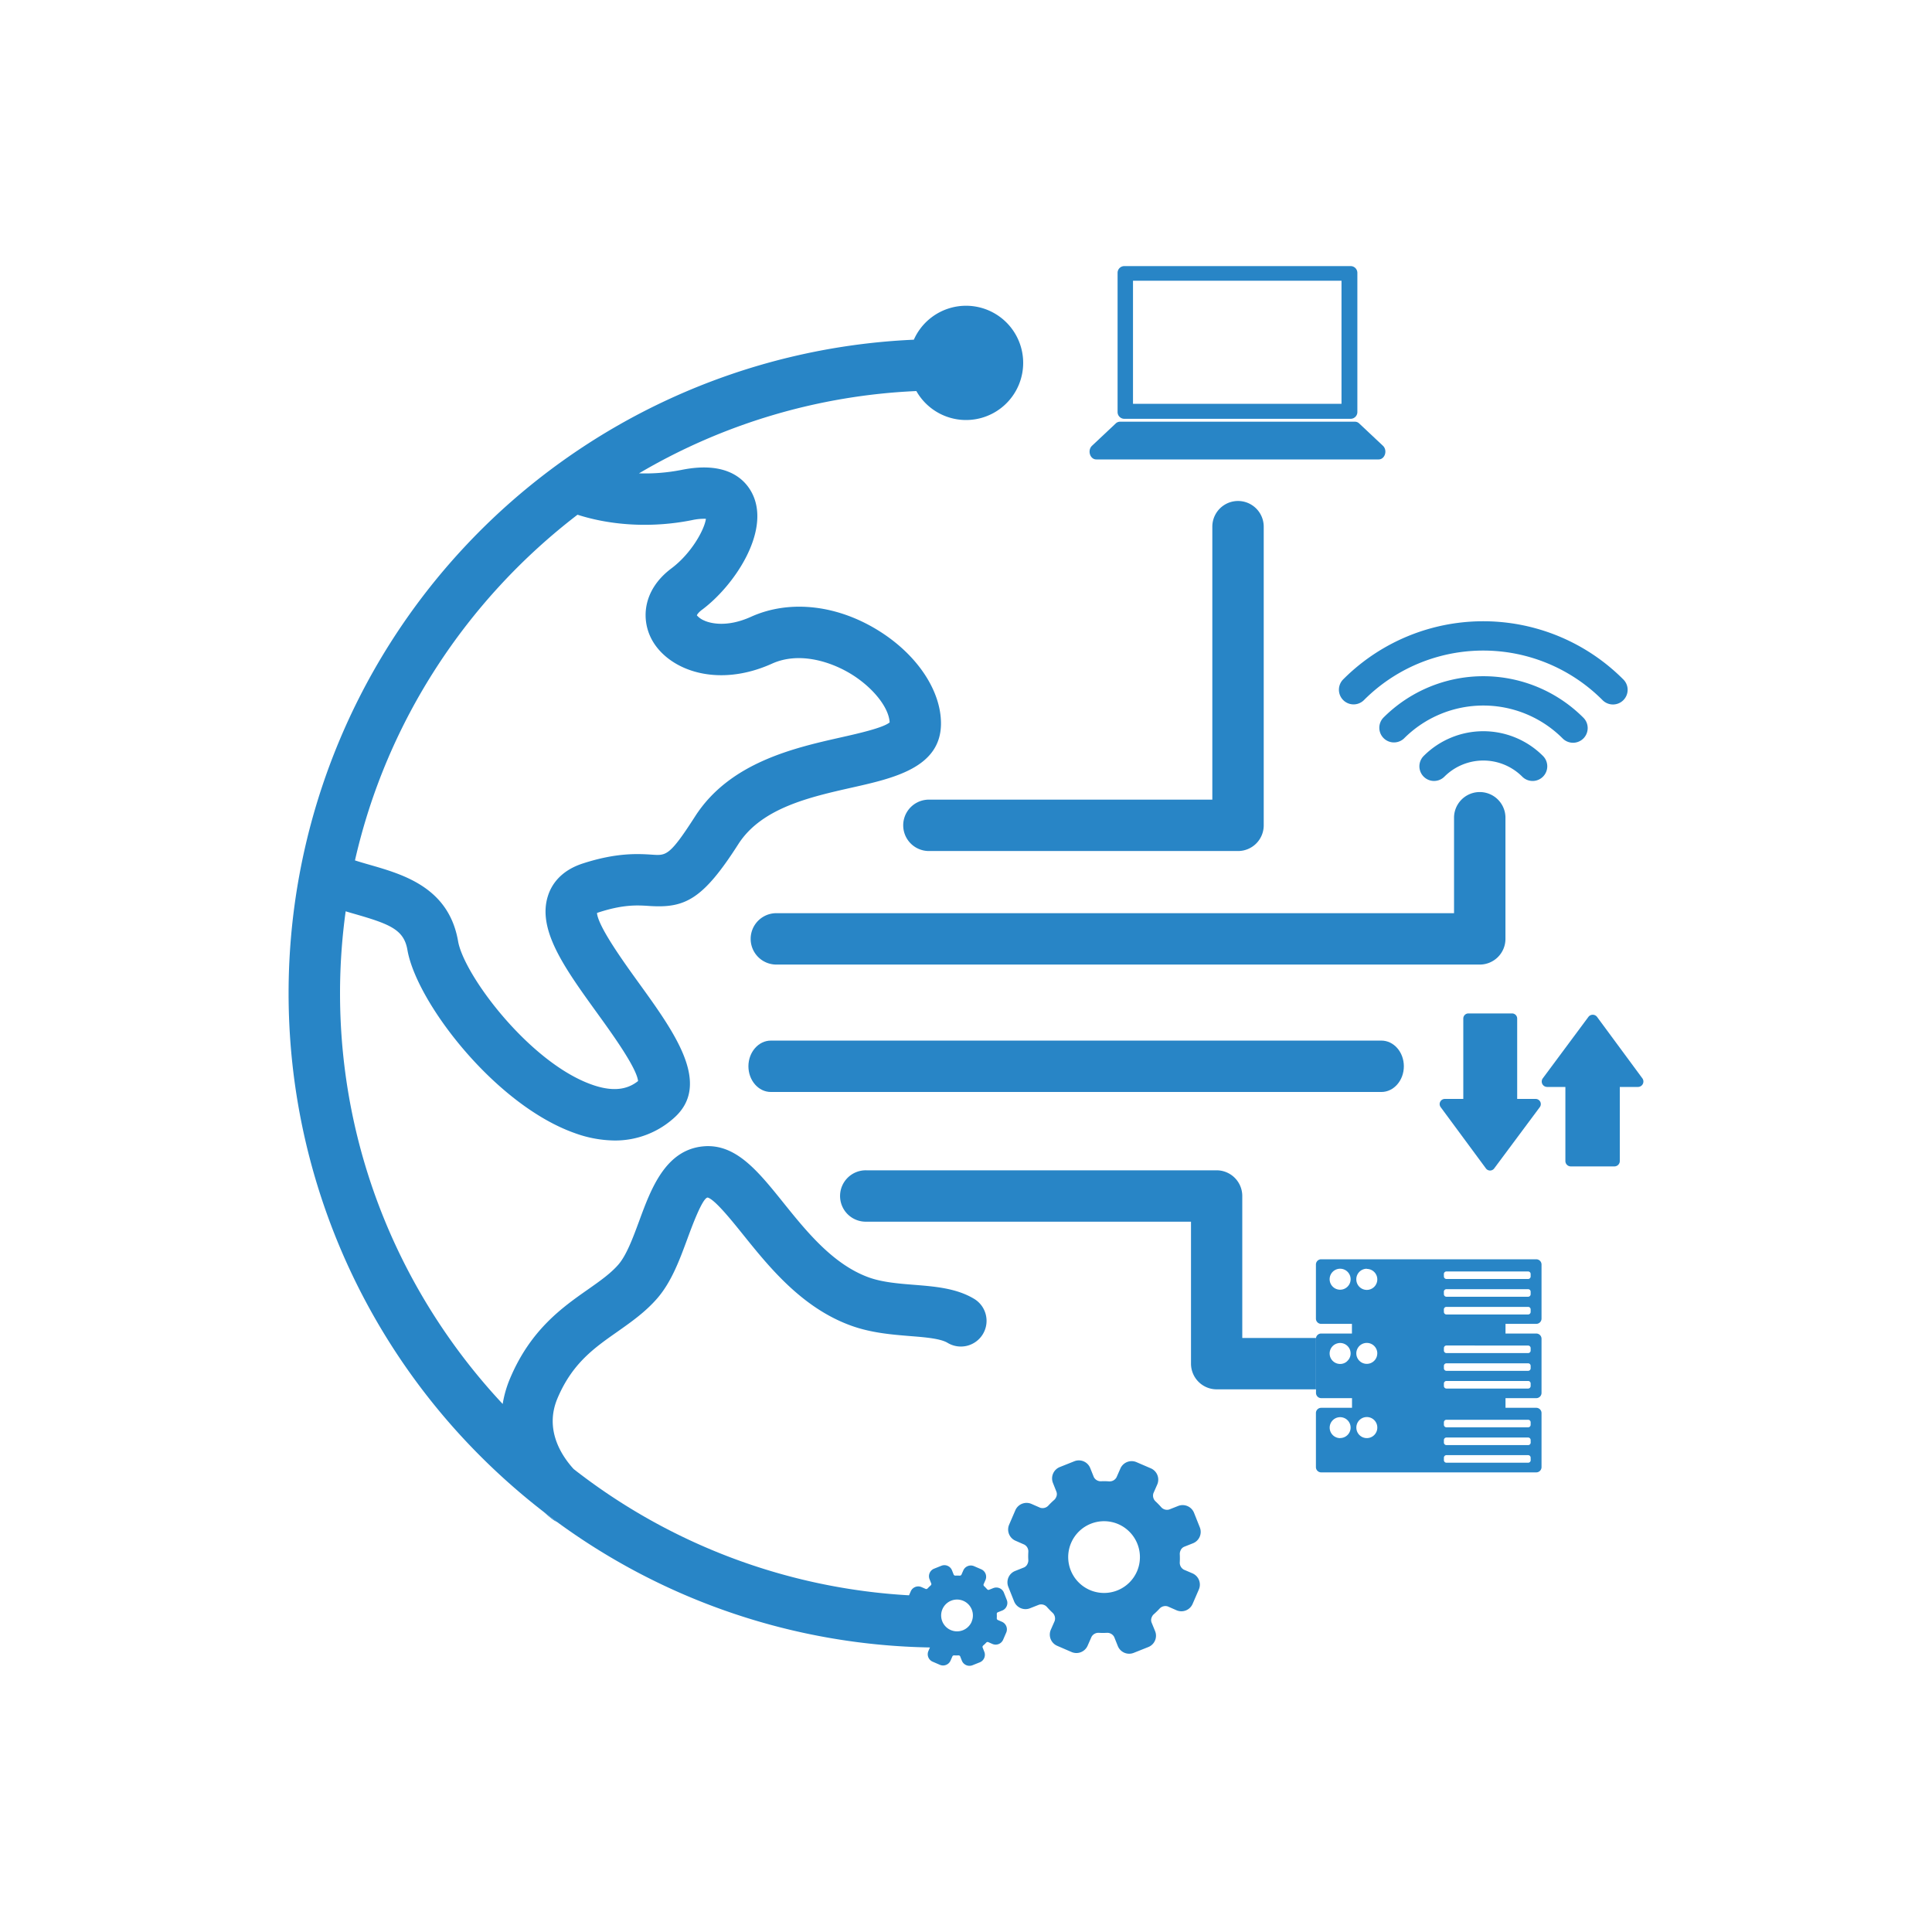 <svg id="Layer_1" data-name="Layer 1" xmlns="http://www.w3.org/2000/svg" viewBox="0 0 1000 1000"><defs><style>.cls-1{fill:#2885c6;}</style></defs><path class="cls-1" d="M516.42,834.53l2.32-.92a4.17,4.17,0,0,0,2.31-2.26,4.12,4.12,0,0,0,.06-3.23l-1.49-3.76a4.24,4.24,0,0,0-5.5-2.36l-2.31.92a1,1,0,0,1-.87-.32c-.51-.56-1-1.11-1.57-1.62a1,1,0,0,1-.29-.89l1-2.28a4.24,4.24,0,0,0-2.21-5.56l-3.72-1.61a4.25,4.25,0,0,0-5.55,2.21l-1,2.29a1,1,0,0,1-.86.4c-.73,0-1.49-.06-2.24,0a1,1,0,0,1-.83-.42l-.92-2.32a4.23,4.23,0,0,0-5.48-2.37l-3.77,1.51a4.21,4.21,0,0,0-2.36,5.48l.92,2.31a.85.85,0,0,1-.07.53,1.21,1.21,0,0,1-.25.35,20,20,0,0,0-1.62,1.56,1,1,0,0,1-.89.3l-2.28-1a4.23,4.23,0,0,0-5.55,2.21l-.89,2.05a310.18,310.18,0,0,1-173.57-65.34c-6.23-6.82-15.26-20.35-8.4-36.6,7.65-18.12,19-26.07,31-34.48,7.07-5,14.41-10.11,20.59-17.22,7.45-8.57,11.64-20,15.7-31,2.33-6.32,7.77-21.1,10.45-21.24,3.66.93,12.43,11.85,18.24,19.07,13.61,16.92,30.53,38,56,47.23,10.42,3.77,21.08,4.63,30.5,5.4,7.66.6,15.58,1.24,19.36,3.45a13.3,13.3,0,1,0,13.49-22.92c-9.05-5.32-20.07-6.21-30.72-7.06-8.12-.64-16.52-1.32-23.55-3.87-18.47-6.72-32.22-23.82-44.34-38.91-12.75-15.84-23.76-29.42-39.54-29-20.91.78-28.63,21.75-34.83,38.6-3.23,8.76-6.58,17.82-10.82,22.71-4.05,4.65-9.49,8.47-15.81,12.91-13.17,9.24-29.57,20.75-40.21,45.91a57.25,57.25,0,0,0-3.86,13.32C208,670.87,176,596,176,514.16a310.06,310.06,0,0,1,2.92-42.47c1.78.55,3.56,1.06,5.31,1.56,17.92,5.17,24.87,8.1,26.65,18.43,4.66,27.05,45.39,80.31,86.77,94.87a61.89,61.89,0,0,0,20.49,3.77,45.44,45.44,0,0,0,30.69-11.65c19.72-17.43.43-44.12-18.22-69.94-7.43-10.3-21-29.06-21.61-36.16a6.59,6.59,0,0,1,.89-.33c12.85-4.17,20-3.72,26.26-3.31,18.37,1.2,27.62-3.25,46-32,12-18.73,36.93-24.34,58.9-29.3,21.57-4.85,46-10.34,46-33.16,0-16.76-11.89-34.88-31-47.23-21.91-14.15-47.07-17.14-67.32-8-13.26,6-22,3-24.28,1.93a10.26,10.26,0,0,1-3.75-2.66c.07-.3.73-1.49,2.8-3,16.56-12.41,34.92-39.87,26.3-59.13-3.14-7-12.12-18.14-36.89-13.19A97.12,97.12,0,0,1,330.75,245,309.51,309.51,0,0,1,474.3,202.41,29.57,29.57,0,1,0,473,175.83,338.65,338.65,0,0,0,247.41,752.45a343.06,343.06,0,0,0,34,30.09q3.45,2.67,6.93,5.24s0,0,0,0a336.13,336.13,0,0,0,193,64.94l-.79,1.82a4.2,4.2,0,0,0,2.19,5.55l3.72,1.61a4.22,4.22,0,0,0,5.55-2.19l1-2.29a1,1,0,0,1,.85-.4,18.79,18.79,0,0,0,2.25,0,1,1,0,0,1,.84.43l.91,2.31a4.24,4.24,0,0,0,5.49,2.37l3.76-1.5a4.21,4.21,0,0,0,2.36-5.48l-.91-2.32a.89.89,0,0,1,.07-.54,1,1,0,0,1,.24-.34c.56-.49,1.11-1,1.62-1.56a1,1,0,0,1,.89-.29l2.29,1a4.21,4.21,0,0,0,5.55-2.19l1.61-3.72a4.24,4.24,0,0,0-2.21-5.55l-2.29-1a1,1,0,0,1-.4-.85,18.8,18.8,0,0,0,0-2.25,1,1,0,0,1,.09-.42A.87.87,0,0,1,516.42,834.53ZM298.92,266.42c18,5.78,39.12,6.83,59.2,2.81a28.94,28.94,0,0,1,7.26-.7c-.74,5.53-7.43,17.84-17.85,25.66-15.3,11.47-15.87,27.24-9.65,37.76,8.92,15.08,33.6,24.25,61.79,11.52,14.11-6.35,30.91-1,41.95,6.1,10.83,7,18.47,16.89,18.86,24.34-3.31,2.83-16.44,5.79-25.25,7.77-24.28,5.47-57.55,13-75.44,40.87-13.09,20.41-15,20.29-21.93,19.85-7.37-.49-18.5-1.21-36.2,4.53-11.64,3.78-16.23,11.14-18,16.65-5.76,17.6,8.68,37.59,25.38,60.72,7.77,10.74,20.5,28.39,21.22,35.25-4.11,3.26-11,6.42-23.8,1.89-32.33-11.36-66.35-56.78-69.36-74.28-4.79-27.73-28.32-34.51-45.51-39.47-2.71-.77-5.35-1.53-7.86-2.35C200.12,373.14,241.82,310.18,298.92,266.42Zm204,573a8.23,8.23,0,1,1-4.29-10.82A8.23,8.23,0,0,1,502.88,839.45Z"/><path class="cls-1" d="M640.8,440.49h-160a13.3,13.3,0,0,1,0-26.6H627.5V272.61a13.3,13.3,0,0,1,26.6,0V427.19A13.29,13.29,0,0,1,640.8,440.49Z"/><path class="cls-1" d="M765.92,499.26H401.84a13.3,13.3,0,1,1,0-26.6H752.61V422.91a13.31,13.31,0,0,1,26.61,0v63A13.3,13.3,0,0,1,765.92,499.26Z"/><path class="cls-1" d="M715,565.21H399c-6.42,0-11.62-6-11.62-13.3s5.2-13.3,11.62-13.3H715c6.43,0,11.63,5.95,11.63,13.3S721.39,565.21,715,565.21Z"/><path class="cls-1" d="M681.16,692.53a1.75,1.75,0,0,0,0,.4v26.19h-51.4a13.3,13.3,0,0,1-13.3-13.28v-73.5H448.48a13.3,13.3,0,1,1,0-26.59H629.72A13.3,13.3,0,0,1,643,619.05v73.48Z"/><path class="cls-1" d="M288.37,787.78a11.42,11.42,0,0,1-2.5-1.48,54.36,54.36,0,0,1-4.43-3.76Q284.89,785.21,288.37,787.78Z"/><path class="cls-1" d="M798.64,402a7.56,7.56,0,0,1-10.72,0,28.49,28.49,0,0,0-40.3,0,7.58,7.58,0,0,1-10.72-10.72,43.62,43.62,0,0,1,61.74,0A7.58,7.58,0,0,1,798.64,402Z"/><path class="cls-1" d="M821.78,376.86a7.58,7.58,0,0,1-12.95,5.36,58,58,0,0,0-82.12,0A7.58,7.58,0,0,1,716,371.5a73.13,73.13,0,0,1,103.57,0A7.51,7.51,0,0,1,821.78,376.86Z"/><path class="cls-1" d="M842.46,357a7.59,7.59,0,0,1-13,5.37,87.16,87.16,0,0,0-123.48,0,7.59,7.59,0,0,1-10.73-10.74,102.35,102.35,0,0,1,144.93,0A7.55,7.55,0,0,1,842.46,357Z"/><path class="cls-1" d="M795.17,685.23a2.72,2.72,0,0,0,2.72-2.72v-28a2.72,2.72,0,0,0-2.72-2.71H683.83a2.72,2.72,0,0,0-2.71,2.71v28a2.71,2.71,0,0,0,2.71,2.72h15.93v5H683.83a2.7,2.7,0,0,0-2.67,2.32,1.75,1.75,0,0,0,0,.4v28a2.72,2.72,0,0,0,2.71,2.73h15.93v5H683.83a2.71,2.71,0,0,0-2.71,2.71v28a2.72,2.72,0,0,0,2.71,2.71H795.17a2.72,2.72,0,0,0,2.72-2.71v-28a2.71,2.71,0,0,0-2.72-2.71H779.25v-5h15.92a2.72,2.72,0,0,0,2.72-2.73v-28a2.72,2.72,0,0,0-2.72-2.72H779.25v-5ZM693.66,667.55a5.43,5.43,0,1,1,5.42-5.43A5.43,5.43,0,0,1,693.66,667.55Zm3.64,37a5.26,5.26,0,0,1-3.64,1.43,5.42,5.42,0,0,1-1.48-10.64,5.14,5.14,0,0,1,1.48-.21,5.42,5.42,0,0,1,5.42,5.42A5.31,5.31,0,0,1,697.3,704.51Zm-3.64,39.82a5.42,5.42,0,1,1,5.42-5.43A5.43,5.43,0,0,1,693.66,744.33Zm19.23-5.43a5.42,5.42,0,1,1-10.84,0v-.06a5.42,5.42,0,0,1,10.84,0Zm79.39,16.85A1.3,1.3,0,0,1,791,757.1H748.63a1.32,1.32,0,0,1-1.27-1.35v-1.21a1.33,1.33,0,0,1,1.27-1.36H791a1.32,1.32,0,0,1,1.26,1.36Zm0-9.17a1.3,1.3,0,0,1-1.26,1.36H748.63a1.32,1.32,0,0,1-1.27-1.36v-1.21a1.32,1.32,0,0,1,1.27-1.35H791a1.31,1.31,0,0,1,1.26,1.35ZM791,734.87a1.3,1.3,0,0,1,1.26,1.35v1.2a1.3,1.3,0,0,1-1.26,1.35H748.63a1.32,1.32,0,0,1-1.27-1.35v-1.2a1.32,1.32,0,0,1,1.27-1.35Zm-78.13-34.36a5.42,5.42,0,1,1-5.42-5.42A5.43,5.43,0,0,1,712.89,700.51Zm79.39,16.84a1.32,1.32,0,0,1-1.26,1.36H748.63a1.33,1.33,0,0,1-1.27-1.36v-1.21a1.32,1.32,0,0,1,1.27-1.35H791a1.3,1.3,0,0,1,1.26,1.35Zm0-9.16a1.3,1.3,0,0,1-1.26,1.35H748.63a1.32,1.32,0,0,1-1.27-1.35V707a1.32,1.32,0,0,1,1.27-1.35H791a1.31,1.31,0,0,1,1.26,1.35ZM791,696.46a1.32,1.32,0,0,1,1.26,1.37V699a1.3,1.3,0,0,1-1.26,1.35H748.63a1.32,1.32,0,0,1-1.27-1.35v-1.2a1.33,1.33,0,0,1,1.27-1.37Zm-43.66-37a1.33,1.33,0,0,1,1.27-1.35H791a1.31,1.31,0,0,1,1.26,1.35v1.22A1.3,1.3,0,0,1,791,662H748.63a1.32,1.32,0,0,1-1.27-1.35Zm0,9.17a1.32,1.32,0,0,1,1.27-1.35H791a1.31,1.31,0,0,1,1.26,1.35v1.21a1.31,1.31,0,0,1-1.26,1.35H748.63a1.32,1.32,0,0,1-1.27-1.35Zm0,9.16a1.32,1.32,0,0,1,1.27-1.35H791a1.3,1.3,0,0,1,1.26,1.35V679a1.32,1.32,0,0,1-1.26,1.37H748.63a1.33,1.33,0,0,1-1.27-1.37Zm-39.89-21a5.43,5.43,0,1,1-5.42,5.42A5.42,5.42,0,0,1,707.47,656.7Z"/><path class="cls-1" d="M617.28,814.39l-4.55-1.95a4.1,4.1,0,0,1-2.08-3.79,40.72,40.72,0,0,0,0-4.28,4.21,4.21,0,0,1,.35-1.73,3.63,3.63,0,0,1,1.83-2l4.64-1.84a6.33,6.33,0,0,0,3.56-8.23l-3-7.54a6.35,6.35,0,0,0-8.24-3.54l-4.63,1.83a4,4,0,0,1-4.12-1.2,41.09,41.09,0,0,0-3-3.07A4.08,4.08,0,0,1,597,772.9l2-4.55a6.37,6.37,0,0,0-3.32-8.34l-7.43-3.2a6.35,6.35,0,0,0-8.34,3.3l-2,4.55a4.06,4.06,0,0,1-3.77,2.1,38.2,38.2,0,0,0-4.28-.06,4,4,0,0,1-3.7-2.17l-1.85-4.63a6.34,6.34,0,0,0-8.23-3.56l-7.52,3a6.34,6.34,0,0,0-3.56,8.22l1.84,4.64a3.56,3.56,0,0,1-.16,2.68,4.19,4.19,0,0,1-1,1.45,36.12,36.12,0,0,0-3.09,3,4.08,4.08,0,0,1-4.17,1.08l-4.57-2a6.33,6.33,0,0,0-8.32,3.32l-3.2,7.43a6.33,6.33,0,0,0,3.3,8.32l4.55,2a4,4,0,0,1,2.08,3.79c-.08,1.41-.1,2.84,0,4.28a3.91,3.91,0,0,1-.35,1.73,3.63,3.63,0,0,1-1.83,2l-4.62,1.84a6.33,6.33,0,0,0-3.56,8.23l3,7.52a6.34,6.34,0,0,0,3.39,3.49,6.28,6.28,0,0,0,4.85.07l4.64-1.83a4,4,0,0,1,4.13,1.19,39,39,0,0,0,3,3.07A4.12,4.12,0,0,1,545.9,839l-2,4.55a6.33,6.33,0,0,0,3.3,8.32l7.45,3.22a6.34,6.34,0,0,0,8.32-3.32l2-4.55a4.1,4.1,0,0,1,3.79-2.08,35.58,35.58,0,0,0,4.26,0,4.06,4.06,0,0,1,3.7,2.19l1.85,4.63a6.34,6.34,0,0,0,8.23,3.56l7.53-3a6.31,6.31,0,0,0,3.56-8.22L596,839.68a3.64,3.64,0,0,1,.17-2.67,4,4,0,0,1,1-1.45,41,41,0,0,0,3.07-3,4.09,4.09,0,0,1,4.19-1.08l4.55,2a6.33,6.33,0,0,0,8.32-3.32l3.22-7.43A6.36,6.36,0,0,0,617.28,814.39Zm-28.76-1.09a18.57,18.57,0,1,1-9.7-24.41A18.62,18.62,0,0,1,588.52,813.3Z"/><path class="cls-1" d="M850.32,561.06a2.82,2.82,0,0,0-.24-2.93l-23.43-31.76a2.8,2.8,0,0,0-4.51,0l-23.58,31.75a2.8,2.8,0,0,0,2.25,4.48h9.43v38.31a2.78,2.78,0,0,0,.82,2,2.82,2.82,0,0,0,2,.82h22.55a2.8,2.8,0,0,0,2.8-2.8V562.6h9.43A2.81,2.81,0,0,0,850.32,561.06Z"/><path class="cls-1" d="M745.45,570.27a2.66,2.66,0,0,0,.23,2.77l23.44,31.75a2.65,2.65,0,0,0,4.26,0L797,573.05a2.66,2.66,0,0,0-2.13-4.24h-9.58V527.2a2.65,2.65,0,0,0-2.65-2.65H760.05a2.63,2.63,0,0,0-2.65,2.65v41.61h-9.58A2.66,2.66,0,0,0,745.45,570.27Z"/><path class="cls-1" d="M581.94,137.73a3.48,3.48,0,0,0-3.48,3.49v72.07a3.48,3.48,0,0,0,3.48,3.48H699.08a3.49,3.49,0,0,0,3.49-3.48V141.22a3.49,3.49,0,0,0-3.49-3.49ZM694.36,209H586.44V145.3H694.36Z"/><path class="cls-1" d="M701.32,218.27H579.71a3.2,3.2,0,0,0-2.21.91L565.25,230.7c-2.54,2.38-1.07,7.1,2.2,7.1H713.58c3.27,0,4.74-4.72,2.2-7.1l-12.26-11.52A3.17,3.17,0,0,0,701.32,218.27Z"/></svg>